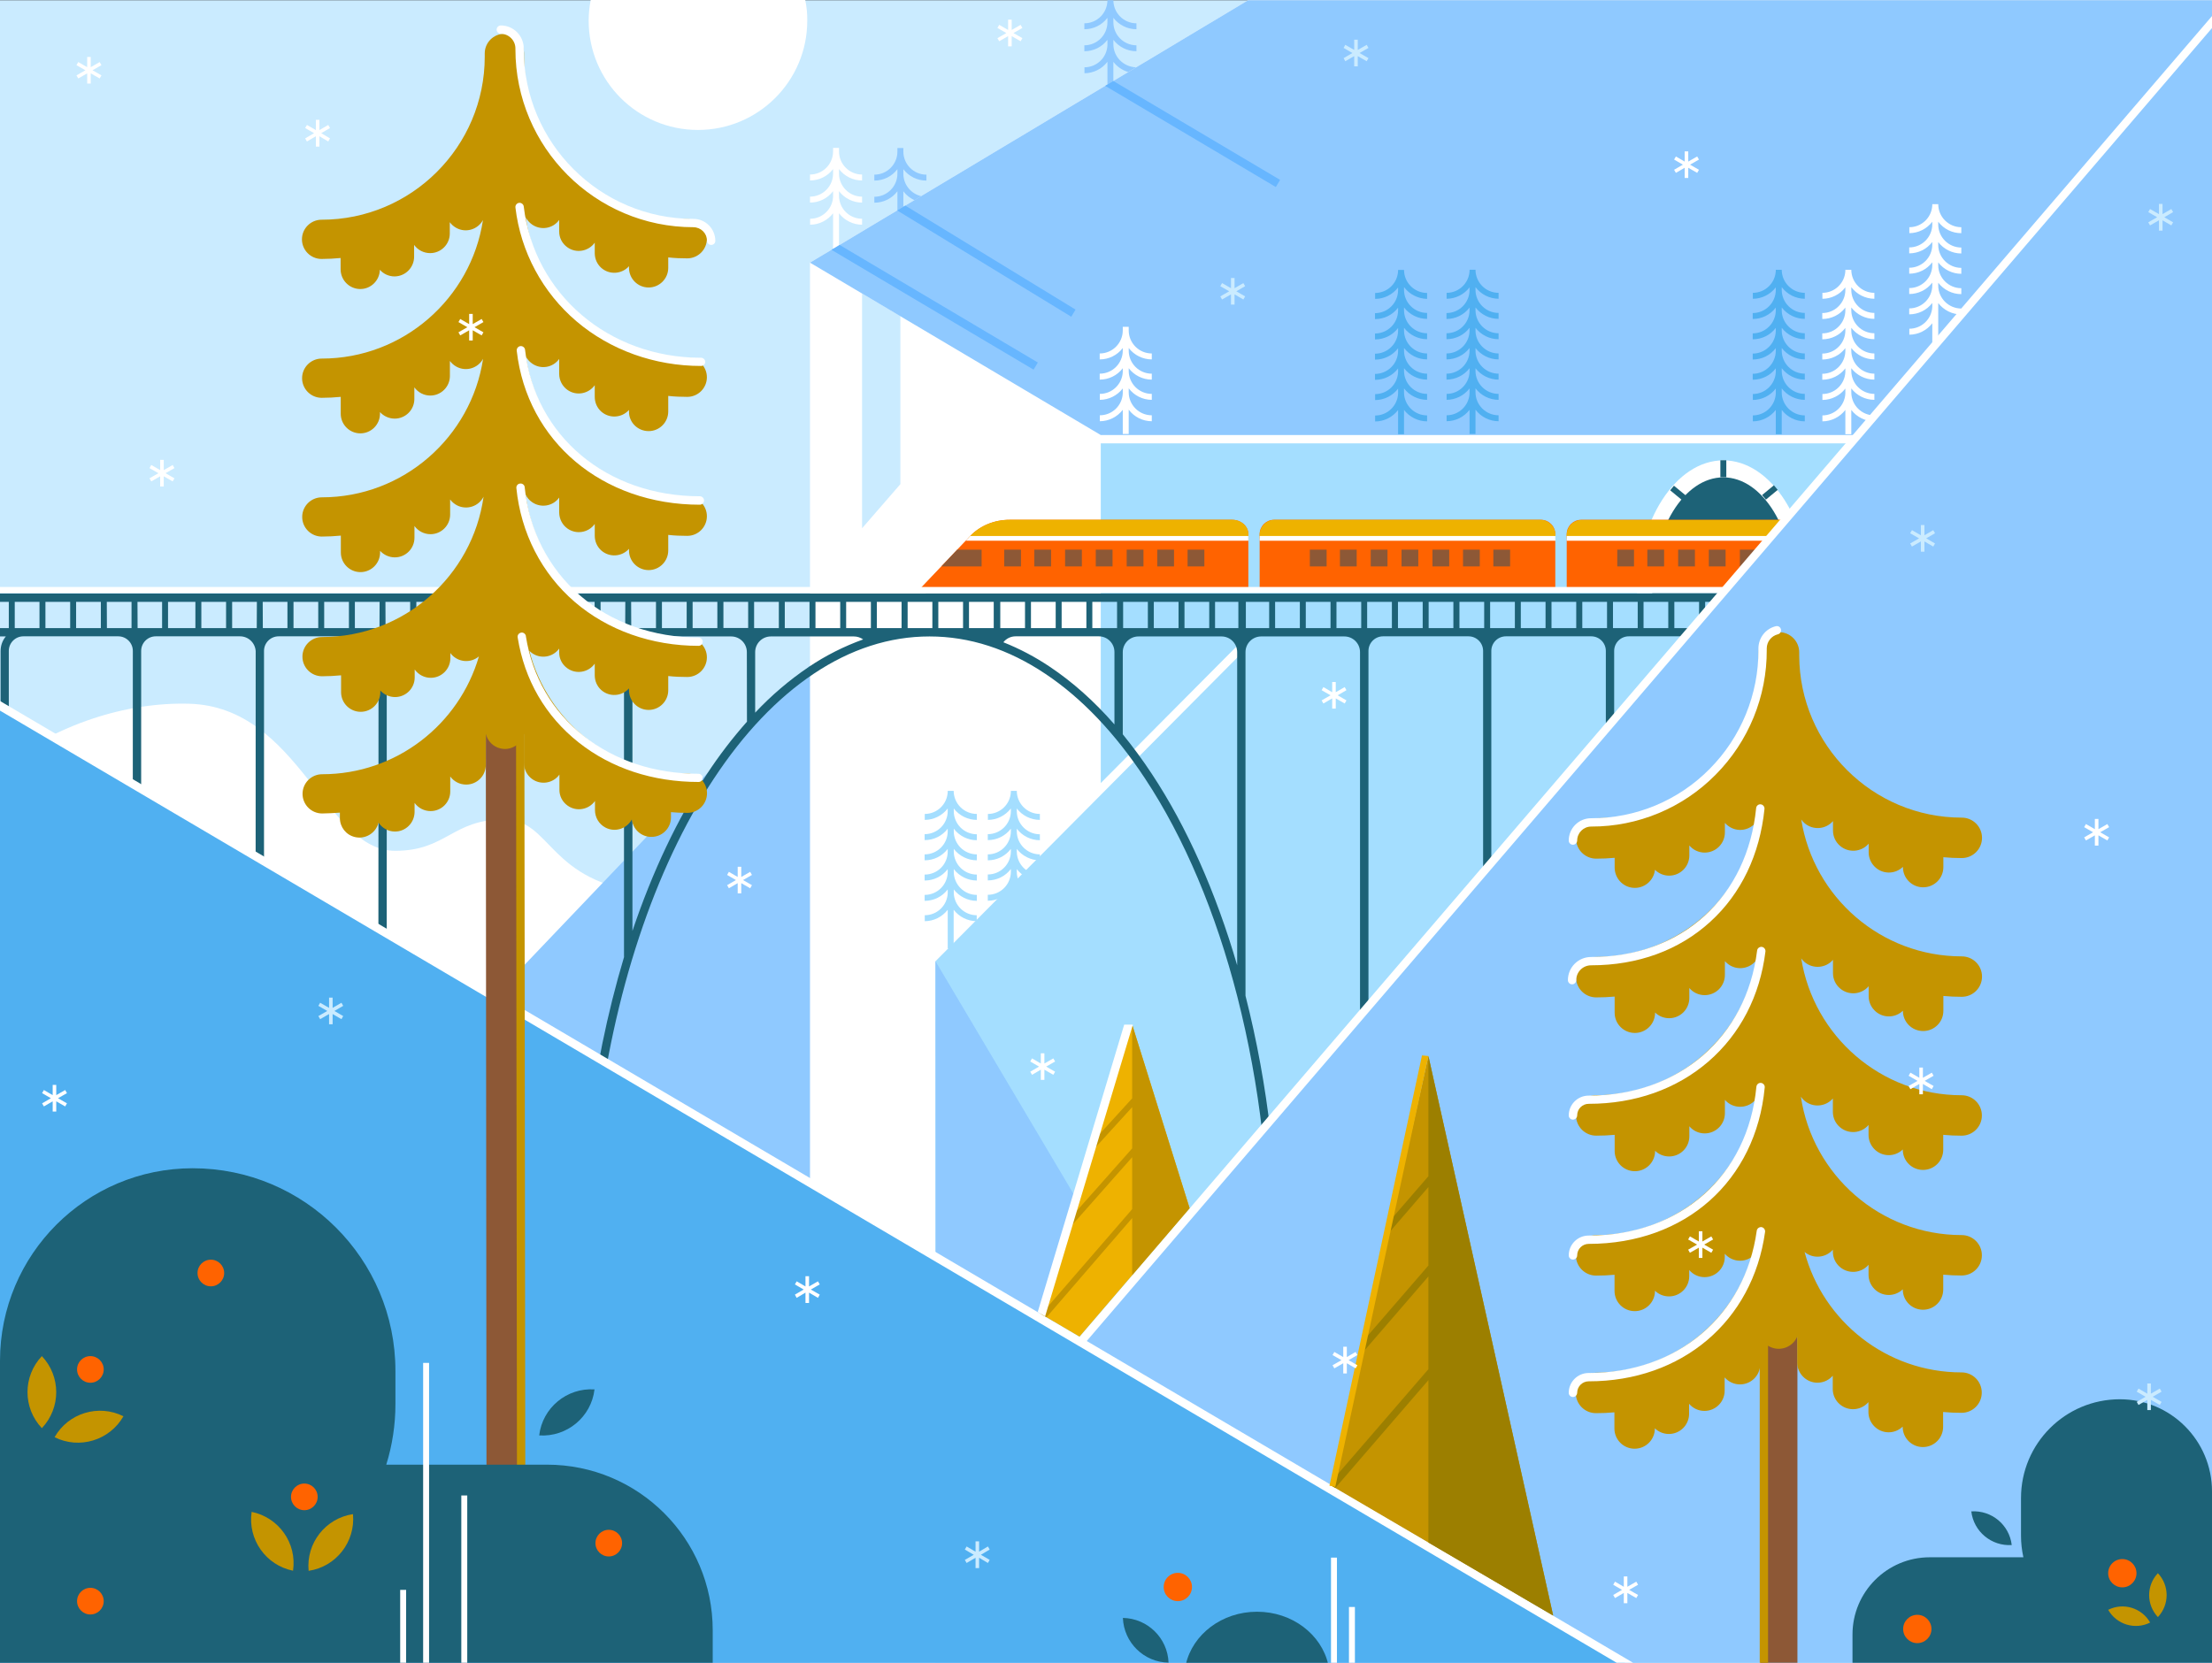 <?xml version="1.0" encoding="utf-8"?>
<!-- Generator: Adobe Illustrator 26.0.1, SVG Export Plug-In . SVG Version: 6.00 Build 0)  -->
<svg version="1.1" id="Слой_1" xmlns="http://www.w3.org/2000/svg" xmlns:xlink="http://www.w3.org/1999/xlink" x="0px" y="0px"
	 viewBox="0 0 1860 1398.5" style="enable-background:new 0 0 1860 1398.5;" xml:space="preserve">
<rect x="0" y="0" width="1860" height="1398.5" fill="#333333" stroke="none"/>
<style type="text/css">
	.st0{fill:#CAEBFF;}
	.st1{fill:#FFFFFF;}
	.st2{fill:#8FC9FF;}
	.st3{fill:#A4DEFF;}
	.st4{fill:#1D6277;}
	.st5{fill:#FF6300;}
	.st6{fill:#EEB200;}
	.st7{fill:#8D5836;}
	.st8{fill:#50B0F1;}
	.st9{fill:#C49400;}
	.st10{fill:#9C7F00;}
	.st11{fill:#67B6FF;}
</style>
<rect id="Background" y="0.2" class="st0" width="1860" height="1399.8"/>
<g id="Sun_Cloud">
	<path class="st1" d="M693,842.1L0,838.9V646.1c47.2-36.9,106.2-55.7,159.1-54.2c92.8,2.6,114.3,123.7,173.2,123.7
		c43.1,0,47.9-26.4,91.4-26.4c40.8,0,36.2,53,121.6,62c41.1,4.4,79.5,22.8,108.7,52L693,842.1z"/>
	<path id="Sun" class="st1" d="M678.8,17.4c0,50.7-41.1,91.9-91.9,91.9s-91.9-41.1-91.9-91.9c0-5.8,0.6-11.6,1.7-17.4h180.4
		C678.3,5.7,678.9,11.6,678.8,17.4z"/>
</g>
<g id="Mountain">
	<polygon class="st2" points="1177.6,520 1177.6,1400 387.1,1400 387.1,868.1 713.3,526 	"/>
	<polygon class="st1" points="1860,0.2 1860,1400 681.1,1400 681.1,220.9 1049.5,0.2 	"/>
	<path class="st3" d="M1860,372.9v1025.6H786.6v-590l139-139.9L1046.4,547c1-1,1.3-2.5,0.7-3.8c-0.2-0.4-0.4-0.8-0.8-1.1
		c-1.4-1.4-3.6-1.4-4.9,0c0,0,0,0,0,0L925.6,658.6V372.9H1860z"/>
	<g id="Tunnel">
		<path class="st1" d="M1376.5,498.8c0-60.5,32.5-111.6,72.6-111.6s72.6,51.1,72.6,111.6H1376.5z"/>
		<path class="st4" d="M1389.3,498.8c0-53.8,26.8-97.3,59.8-97.3s59.8,43.6,59.8,97.3H1389.3z"/>
		<rect x="1446.6" y="387.1" class="st4" width="5" height="14.3"/>
		
			<rect x="1408" y="407.7" transform="matrix(0.637 -0.771 0.771 0.637 193.156 1238.238)" class="st4" width="5" height="13"/>
		
			<rect x="1481.8" y="412.1" transform="matrix(0.771 -0.637 0.637 0.771 76.712 1042.549)" class="st4" width="12.9" height="5"/>
	</g>
	<polygon class="st0" points="757.1,407.2 724.9,444.3 724.9,246.9 757.1,265.8 	"/>
	<polygon class="st2" points="885.3,1113.2 930,1050.2 786.6,808.4 786.8,1058.4 	"/>
	<polygon class="st2" points="1860,365.9 925.6,365.9 681.1,220.9 1049.5,0.2 1860,0.2 	"/>
</g>
<g id="Train">
	<path class="st5" d="M1329.4,437.2h224.6c6.6,0,12,5.4,12,12v46.4l0,0h-248.6l0,0v-46.4C1317.4,442.6,1322.8,437.2,1329.4,437.2
		C1329.4,437.2,1329.4,437.2,1329.4,437.2z"/>
	<path class="st6" d="M1566.1,449.2v3.6h-248.7V450c0-0.1,0-0.2,0-0.3c0.2-6.9,5.8-12.4,12.7-12.4h223.9
		C1560.7,437.2,1566.1,442.6,1566.1,449.2z"/>
	<rect x="1359.9" y="462.3" class="st7" width="14.1" height="14.1"/>
	<rect x="1385.2" y="462.3" class="st7" width="14.1" height="14.1"/>
	<rect x="1411.1" y="462.3" class="st7" width="14.1" height="14.1"/>
	<rect x="1436.9" y="462.3" class="st7" width="14.1" height="14.1"/>
	<rect x="1463" y="462.3" class="st7" width="14.1" height="14.1"/>
	<rect x="1488.7" y="462.3" class="st7" width="14.1" height="14.1"/>
	<rect x="1514.2" y="462.3" class="st7" width="14.1" height="14.1"/>
	<rect x="1317.4" y="450.8" class="st1" width="248.7" height="4"/>
	<path class="st5" d="M1049.7,495.6H773.2l42.5-44.7c8.3-8.7,20.3-13.7,33.1-13.7h187.4c7.4,0,13.5,5.4,13.5,12.1L1049.7,495.6z"/>
	<path class="st6" d="M1049.7,449.3v3.5H814l1.8-1.9c8.2-8.7,20.3-13.7,33.1-13.7h187.4C1043.6,437.2,1049.7,442.6,1049.7,449.3z"/>
	<rect x="844.4" y="462.3" class="st7" width="14.1" height="14.1"/>
	<polygon class="st7" points="825.4,476.4 791.6,476.4 804.9,462.3 825.4,462.3 	"/>
	<rect x="869.7" y="462.3" class="st7" width="14.1" height="14.1"/>
	<rect x="895.6" y="462.3" class="st7" width="14.1" height="14.1"/>
	<rect x="921.4" y="462.3" class="st7" width="14.1" height="14.1"/>
	<rect x="947.4" y="462.3" class="st7" width="14.1" height="14.1"/>
	<rect x="973.1" y="462.3" class="st7" width="14.1" height="14.1"/>
	<rect x="998.6" y="462.3" class="st7" width="14.1" height="14.1"/>
	<path class="st1" d="M1049.7,450.8v4H812.1l3.7-3.9l0.1-0.1H1049.7z"/>
	<path class="st5" d="M1071.2,437.2h224.6c6.6,0,12,5.4,12,12v46.4l0,0h-248.6l0,0v-46.4C1059.2,442.6,1064.6,437.2,1071.2,437.2
		C1071.2,437.2,1071.2,437.2,1071.2,437.2z"/>
	<path class="st6" d="M1307.9,450v2.8h-248.7V450c0-7,5.7-12.8,12.7-12.8c0,0,0.1,0,0.1,0h223.2C1302.2,437.2,1307.9,443,1307.9,450
		C1307.9,450,1307.9,450,1307.9,450z"/>
	<rect x="1101.4" y="462.3" class="st7" width="14.1" height="14.1"/>
	<rect x="1126.7" y="462.3" class="st7" width="14.1" height="14.1"/>
	<rect x="1152.6" y="462.3" class="st7" width="14.1" height="14.1"/>
	<rect x="1178.5" y="462.3" class="st7" width="14.1" height="14.1"/>
	<rect x="1204.5" y="462.3" class="st7" width="14.1" height="14.1"/>
	<rect x="1230.2" y="462.3" class="st7" width="14.1" height="14.1"/>
	<rect x="1255.7" y="462.3" class="st7" width="14.1" height="14.1"/>
	<rect x="1059.2" y="450.8" class="st1" width="248.7" height="4"/>
</g>
<g id="Viadukt">
	<path class="st4" d="M1456.1,535.3h3.4v-36.1H0v7h7.4v22.1H0v7h4.9c-2.9,3.4-4.4,7.8-4.4,12.3v411.6H501c0.2-1.8,0.6-5.2,0.8-7
		C515.4,836,550.2,730.7,600.2,655c25.1-38.1,53.3-67.7,83.7-88.1c31.3-21,64.1-31.6,97.7-31.6s66.3,10.6,97.5,31.5
		c30.4,20.3,58.5,49.8,83.6,87.8c33.1,50,59.7,113.2,77.8,183.9l0,0c9.5,37.4,16.5,75.4,20.9,113.8c0.2,1.3,0.5,5.7,0.7,7h398.5
		V547.5C1460.5,543.1,1458.9,538.7,1456.1,535.3z M1407.9,506.2h20.8v22.1h-20.8V506.2z M1382,506.2h20.8v22.1H1382V506.2z
		 M1304.6,506.2h20.8v22.1h-20.8V506.2z M1278.8,506.2h20.8v22.1h-20.8V506.2z M1201.3,506.2h20.8v22.1h-20.8V506.2z M1175.5,506.2
		h20.8v22.1h-20.8V506.2z M1098,506.2h20.8v22.1H1098L1098,506.2z M1072.2,506.2h20.8v22.1h-20.8L1072.2,506.2z M1047.6,506.2h19.6
		v22.1h-19.6V506.2z M996,506.2h20.8v22.1H996L996,506.2z M970.2,506.2H991v22.1h-20.8L970.2,506.2z M944.4,506.2h20.8v22.1h-20.8
		V506.2z M892.7,506.2h20.8v22.1h-20.8V506.2z M866.9,506.2h20.8v22.1h-20.8V506.2z M685.7,506.2h20.8v22.1h-20.8L685.7,506.2z
		 M659.9,506.2h20.8v22.1h-20.8V506.2z M582.4,506.2h20.8v22.1h-20.8L582.4,506.2z M556.6,506.2h20.8v22.1h-20.8L556.6,506.2z
		 M479.2,506.2H500v22.1h-20.8L479.2,506.2z M453.3,506.2h20.8v22.1h-20.8L453.3,506.2z M375.9,506.2h20.8v22.1h-20.8L375.9,506.2z
		 M350.1,506.2h20.8v22.1H350L350.1,506.2z M272.6,506.2h20.8v22.1h-20.8L272.6,506.2z M246.8,506.2h20.8v22.1h-20.8L246.8,506.2z
		 M169.3,506.2h20.8v22.1h-20.8L169.3,506.2z M141.3,506.2h23v22.1h-23V506.2z M89.8,506.2h20.8v22.1H89.9L89.8,506.2z M64,506.2
		h20.8v22.1H64L64,506.2z M38.2,506.2H59v22.1H38.2L38.2,506.2z M12.4,506.2h20.8v22.1H12.4L12.4,506.2z M111.6,952.1H7.4V547.5
		c0-6.8,5.5-12.3,12.3-12.3h79.7c6.8,0,12.3,5.5,12.3,12.3L111.6,952.1z M115.6,506.2h20.7v22.1h-20.6L115.6,506.2z M214.9,952.1
		h-96.2V547.5c0-6.8,5.5-12.3,12.3-12.3h70.8c7,0,12.7,5.4,13.2,12.4L214.9,952.1z M215.9,528.3h-20.7v-22.1H216L215.9,528.3z
		 M220.9,506.2h20.8v22.1H221L220.9,506.2z M318.1,952.1H222V547.5c0-6.8,5.5-12.3,12.3-12.3H306c6.8,0,12.3,5.5,12.3,12.3
		L318.1,952.1z M319.1,528.3h-20.7v-22.1h20.8L319.1,528.3z M324.1,506.2h20.8v22.1h-20.7L324.1,506.2z M421.4,952.1h-96.2V547.5
		c0-6.8,5.5-12.3,12.3-12.3h71.8c6.8,0,12.3,5.5,12.3,12.3L421.4,952.1z M422.4,528.3h-20.7v-22.1h20.8L422.4,528.3z M427.4,506.2
		h20.8v22.1h-20.7L427.4,506.2z M494.7,952.1h-66.2V548.5c0-7.3,5.9-13.2,13.2-13.2h69.8c7.3,0,13.2,5.9,13.2,13.2v256.2h0.1
		c-14.4,48.2-24.4,97.5-30.1,147.5H494.7z M525.7,528.3H505v-22.1h20.8L525.7,528.3z M530.7,506.2h20.9v22.1h-20.8L530.7,506.2z
		 M628.1,607c-12.3,13.9-23.6,28.6-33.7,44.1c-24.8,37.5-45.9,82.3-62.6,131.9V548.5c0-7.3,5.9-13.2,13.2-13.2h69.8
		c7.3,0,13.2,5.9,13.2,13.2L628.1,607z M629.1,528.2h-20.8v-22h20.8V528.2z M634.1,506.2h20.8v22.1h-20.8V506.2z M680,561
		c-16.4,11.1-31.5,24-45,38.4v-50.9c0-7.3,5.9-13.2,13.2-13.2h69.8c2.8,0,5.5,0.9,7.8,2.5C709.7,543.6,694.2,551.4,680,561z
		 M732.3,528.3h-20.8v-22.1h20.8V528.3z M758.1,528.3h-20.8v-22.1h20.8V528.3z M784,528.3h-2.4h-18.4v-22.1H784L784,528.3z
		 M809.8,528.3H789v-22.1h20.8L809.8,528.3z M835.6,528.3h-20.8v-22.1h20.8V528.3z M841.1,506.2h20.8v22.1h-20.8V506.2z
		 M937.1,609.3c-17-19.5-35.2-35.7-54.2-48.4c-12.3-8.3-25.4-15.2-39.2-20.7c2.5-3.2,6.3-5,10.3-5h69.9c7.3,0,13.2,5.9,13.2,13.2
		V609.3z M939.3,528.3h-20.8v-22.1h20.8V528.3z M1040.3,811.9c-17.9-61.4-42.3-116.5-71.9-161.2c-7.5-11.4-15.7-22.5-24.3-33.1
		v-69.1c0-7.3,5.9-13.2,13.2-13.2h69.8c7.3,0,13.2,5.9,13.2,13.2L1040.3,811.9z M1041.3,528.3h-19.6v-22.1h19.6V528.3z
		 M1143.6,952.2h-75.3c-4.4-38.6-11.4-76.9-21-114.7v-289c0-7.3,5.9-13.2,13.2-13.2h69.9c7.3,0,13.2,5.9,13.2,13.2L1143.6,952.2z
		 M1144.6,528.3h-20.8v-22.1h20.8V528.3z M1149.6,506.2h20.8v22.1h-20.8V506.2z M1247,952.1h-96.3V547.5c0-6.8,5.5-12.3,12.3-12.3
		h71.8c6.8,0,12.3,5.5,12.3,12.3V952.1z M1248,528.3h-20.8v-22.1h20.8V528.3z M1253,506.2h20.8v22.1H1253V506.2z M1350.3,952.1H1254
		V547.5c0-6.8,5.5-12.3,12.3-12.3h71.7c6.8,0,12.3,5.5,12.3,12.3L1350.3,952.1z M1351.3,528.3h-20.8v-22.1h20.8V528.3z
		 M1356.3,506.2h20.8v22.1h-20.8V506.2z M1453.6,952.1h-96.3V547.5c0-6.8,5.5-12.3,12.3-12.3h71.8c6.8,0,12.3,5.5,12.3,12.3V952.1z
		 M1454.6,528.3h-20.8v-22.1h20.8V528.3z"/>
	<rect y="493.7" class="st1" width="1466.2" height="5"/>
</g>
<g id="Hills">
	<polygon class="st2" points="1860,1400 676.8,1400 1860,18.2 	"/>
	<path class="st1" d="M1860,13.5v10.1L692.4,1386.3c-1.3,1.5-3.5,1.6-4.9,0.4c-1.5-1.3-1.6-3.5-0.4-4.9c0,0,0,0,0,0L1860,13.5z"/>
	<polygon class="st8" points="1369.2,1400 0,1400 0,593.7 	"/>
	<polygon class="st1" points="1375.7,1400 1361.9,1400 0,597.7 0,589.6 	"/>
</g>
<g id="Big_trees">
	<polygon class="st6" points="907.7,1124.2 874.9,1104.9 952,861.8 1000.3,1016.2 1000.3,1016.2 	"/>
	<polygon class="st9" points="952,1017 952,973.3 896.7,1035.8 900.4,1024.1 900.4,1024.1 952,965.9 952,931.2 917.7,968.9 
		921.3,957.5 952,923.8 952,861.8 1000.3,1016.2 952,1072.5 952,1024.5 880,1107.9 875.6,1105.3 	"/>
	<polygon class="st1" points="952.6,861.8 878.8,1107.2 872.6,1103.5 945.3,861.8 	"/>
	<polygon class="st9" points="1201.1,888.2 1306,1358.8 1120.4,1250.1 	"/>
	<polygon class="st10" points="1201.1,1297.4 1201.1,1160.8 1122.8,1251.5 1120.4,1250.1 1121.9,1243.3 1201.1,1151.6 
		1201.1,1073.6 1145.4,1138.1 1148.1,1125.7 1201.1,1064.4 1201.1,998.4 1168,1036.8 1170.7,1024.4 1170.7,1024.4 1201.1,989.3 
		1201.1,888.2 1306,1358.8 	"/>
	<polygon class="st6" points="1122.8,1250.6 1117.9,1249.6 1195.7,887.7 1201.1,888.2 	"/>
	<polygon class="st7" points="440.2,1383.8 409.2,1383.8 408.5,609.1 439.5,609.1 	"/>
	
		<rect x="434.4" y="608.6" transform="matrix(1 -1.221729e-03 1.221729e-03 1 -1.217 0.536)" class="st9" width="7" height="775.3"/>
	<path class="st9" d="M528.9,346.2v-1.4c-6.1,6.8-16.5,7.4-23.3,1.4c-3.5-3.1-5.5-7.6-5.5-12.4v-9.8c-5.3,7.4-15.6,9.2-23,3.9
		c-4.3-3.1-6.9-8.1-6.9-13.4v-12.6c-5.3,7.4-15.6,9.1-23,3.7c-2.1-1.5-3.9-3.6-5.1-5.9c9.3,66.6,66.7,118,135.8,118
		c9.1,0,16.5,7.4,16.5,16.5s-7.4,16.5-16.5,16.5c-5.4,0-10.7-0.2-16-0.8v13.1c0,9.1-7.4,16.5-16.5,16.5s-16.5-7.4-16.5-16.5v-1.4
		c-6.1,6.8-16.5,7.4-23.3,1.4c-3.5-3.1-5.5-7.6-5.5-12.4v-9.9c-5.3,7.4-15.6,9.1-23,3.8c-4.3-3.1-6.8-8-6.9-13.3v-12.7
		c-5.3,7.4-15.7,9-23,3.7c-2.3-1.6-4.1-3.8-5.3-6.4c3,23.9,12.2,46.5,26.7,65.8c0.9,0.9,1.7,1.9,2.3,3l0,0
		c25.9,32.7,65.3,51.8,107,51.8c9.1,0,16.5,7.4,16.5,16.5s-7.4,16.5-16.5,16.5c-5.4,0-10.7-0.2-16-0.8v12c0,9.1-7.4,16.5-16.5,16.5
		s-16.5-7.4-16.5-16.5V579c-6.1,6.8-16.5,7.4-23.3,1.4c-3.5-3.1-5.5-7.6-5.5-12.4v-9.8c-5.3,7.4-15.6,9.2-23,3.9
		c-4.4-3.1-7-8.1-6.9-13.5v-3.1c-5.3,7.4-15.7,9-23,3.7c-0.8-0.6-1.5-1.2-2.1-1.9c15.1,59.3,69,103.4,132.9,103.4
		c9.1,0,16.5,7.4,16.5,16.5s-7.4,16.5-16.5,16.5c-4.7,0-9.3-0.2-13.8-0.6v4.4c0,9.1-7.4,16.5-16.6,16.4c-8.4,0-15.4-6.4-16.3-14.7
		c-4.3,8-14.3,11.1-22.3,6.8c-5.4-2.9-8.7-8.5-8.7-14.6v-7.7c-5.3,7.4-15.6,9.2-23,3.9c-4.4-3.1-7-8.1-6.9-13.5v-12.6
		c-5.3,7.4-15.7,9-23,3.7c-4.3-3.1-6.8-8.1-6.8-13.4v-24.6c-2.1,8.9-11,14.4-19.8,12.3c-6.1-1.4-10.8-6.2-12.3-12.3v26.2
		c0,9.1-7.4,16.5-16.5,16.5c-5.3,0-10.3-2.5-13.4-6.8v12.6c0,9.1-7.4,16.5-16.5,16.5c-5.4,0-10.4-2.6-13.5-6.9v7.7
		c-0.1,9.1-7.5,16.5-16.6,16.4c-5.5,0-10.7-2.9-13.7-7.5c-2.2,8.8-11.1,14.3-20,12.1c-7.4-1.8-12.5-8.4-12.5-16v-4.5
		c-4.9,0.4-9.9,0.6-14.9,0.7c-9.1,0-16.5-7.4-16.5-16.5s7.4-16.5,16.5-16.5c62.4,0,115.2-41.9,131.8-99.1c-7,5.9-17.4,5-23.3-1.9
		c-0.3-0.3-0.5-0.6-0.7-1v4.2c0.1,9.1-7.2,16.6-16.3,16.7c-5.4,0.1-10.6-2.6-13.7-7v6.7c0,9.1-7.4,16.5-16.5,16.5
		c-4.7,0-9.2-2-12.4-5.5v1.4c0,9.1-7.4,16.5-16.5,16.5s-16.5-7.4-16.5-16.5v-14.2c-5.3,0.5-10.6,0.8-16,0.8
		c-9.1,0-16.5-7.4-16.5-16.5s7.4-16.5,16.5-16.5c69.1,0,126.5-51.4,135.8-118c-4.1,8.1-14,11.4-22.2,7.3c-2.3-1.2-4.4-2.9-5.9-5
		v12.7c0,9.1-7.4,16.5-16.5,16.5c-5.4,0-10.4-2.6-13.5-6.9v9.9c0,9.1-7.4,16.5-16.5,16.5c-4.7,0-9.2-2-12.4-5.5v1.4
		c0,9.1-7.4,16.5-16.5,16.5s-16.5-7.4-16.5-16.5v-14.2c-5.3,0.5-10.6,0.8-16,0.8c-9.1,0-16.5-7.4-16.5-16.5s7.4-16.5,16.5-16.5
		c68.6,0,125.6-50.7,135.6-116.5c-4.4,8-14.4,11-22.4,6.6c-2.2-1.2-4-2.8-5.5-4.8v12.6c0,9.1-7.4,16.5-16.5,16.5
		c-5.3,0-10.3-2.6-13.4-6.9v9.8c0,9.1-7.4,16.5-16.5,16.5c-4.7,0-9.2-2-12.4-5.5v1.4c0,9.1-7.4,16.5-16.5,16.5s-16.5-7.4-16.5-16.5
		v-14.2c-5.3,0.5-10.6,0.8-16,0.8c-9.1,0-16.5-7.4-16.5-16.5s7.4-16.5,16.5-16.5c68.6,0,125.6-50.7,135.6-116.5
		c-4.4,8-14.4,11-22.4,6.6c-2.2-1.2-4-2.8-5.5-4.8v9.5c0,9.1-7.4,16.5-16.5,16.5c-5.4,0-10.4-2.6-13.5-6.9v9.9
		c0,9.1-7.3,16.5-16.4,16.6c-4.7,0-9.3-2-12.4-5.6c-0.2,9.1-7.7,16.4-16.8,16.2c-9.1-0.2-16.3-7.7-16.2-16.8V217
		c-5.3,0.5-10.6,0.8-16,0.8c-9.1,0-16.5-7.4-16.5-16.5s7.4-16.5,16.5-16.5c75.6,0,137.2-61.5,137.2-137.1v-2.8
		c0-9.1,7.4-16.5,16.5-16.5s16.5,7.4,16.5,16.5v2.8c0.4,75.3,61.8,136.6,137.3,136.6c9.1,0,16.5,7.4,16.5,16.5s-7.4,16.5-16.5,16.5
		c-5.4,0-10.7-0.2-16-0.8v8.8c0,9.1-7.4,16.5-16.5,16.5s-16.5-7.4-16.5-16.5v-1.4c-6.1,6.8-16.5,7.4-23.3,1.4
		c-3.5-3.1-5.5-7.6-5.5-12.4v-8.8c-5.3,7.4-15.6,9.2-23,3.9c-4.4-3.1-7-8.1-6.9-13.5V185c-5.3,7.4-15.6,9-23,3.7
		c-2.1-1.5-3.9-3.6-5.1-5.9c9.3,66.6,66.7,118,135.8,118c9.1,0,16.5,7.4,16.5,16.5s-7.4,16.5-16.5,16.5c-5.4,0-10.7-0.2-16-0.8v13.1
		c0,9.1-7.4,16.5-16.5,16.5S528.8,355.3,528.9,346.2L528.9,346.2z"/>
	<path class="st1" d="M598,206c-1.9,0-3.5-1.6-3.5-3.5l0,0c0-6.3-5.1-11.3-11.4-11.4c-82.6,0-149.7-67.2-149.7-149.7v-0.6
		c0-6.8-5.5-12.3-12.3-12.4c-1.9,0-3.5-1.6-3.5-3.5s1.6-3.5,3.5-3.5c10.7,0,19.3,8.7,19.3,19.4v0.6c0,78.7,64,142.7,142.7,142.7
		c10.1,0,18.3,8.2,18.4,18.4C601.5,204.5,600,206,598,206z"/>
	<path class="st1" d="M589.5,307.8c-39,0-76.2-13.3-104.7-37.5c-28.6-24.3-47-58.5-51.4-95.8c-0.2-1.9,1.2-3.7,3.1-3.9
		c1.9-0.2,3.7,1.2,3.9,3.1c8.8,73.7,71.5,127.2,149.1,127.2c1.9,0,3.5,1.6,3.5,3.5S591.5,307.8,589.5,307.8L589.5,307.8L589.5,307.8
		z"/>
	<path class="st1" d="M588.5,424.5c-82,0-145.3-53.2-154-129.5c-0.2-1.9,1.2-3.7,3.1-3.9c1.9-0.2,3.7,1.2,3.9,3.1
		c8.3,72.6,68.8,123.2,147,123.2c1.9,0,3.5,1.6,3.5,3.5S590.4,424.5,588.5,424.5z"/>
	<path class="st1" d="M587.4,543.2c-39.5,0-76.4-13.1-104.1-36.9c-27.9-24-45.3-58-49.1-95.8c-0.2-1.9,1.2-3.7,3.2-3.8
		c1.9-0.2,3.7,1.2,3.8,3.1c3.6,36,20.2,68.4,46.7,91.2s61.8,35.2,99.5,35.2c1.9,0,3.5,1.6,3.5,3.5S589.4,543.2,587.4,543.2
		L587.4,543.2z"/>
	<path class="st1" d="M587.4,657.7c-38.5,0-73.4-11.5-100.9-33.3c-27.8-22-45.5-52.5-51.2-88.2c-0.4-1.9,0.9-3.7,2.8-4.1
		c1.9-0.4,3.7,0.9,4.1,2.8c0,0.1,0,0.2,0,0.3c5.4,34,22.2,63,48.6,83.8s59.6,31.8,96.5,31.8c1.9,0,3.5,1.6,3.5,3.5
		S589.4,657.7,587.4,657.7L587.4,657.7z"/>
	<rect x="1480.4" y="1090.9" class="st7" width="31" height="309.1"/>
	<rect x="1479.7" y="1090.9" class="st9" width="7" height="309.1"/>
	<path class="st9" d="M1600.1,850.3v-0.2c-6.7,6.5-17.5,6.4-24-0.4c-3.1-3.2-4.8-7.4-4.8-11.8v-8.4c-6.1,7.1-16.8,8-24,1.9
		c-3.8-3.2-6-7.9-6-12.9v-11.2c-6.1,7.1-16.9,7.9-24,1.8c-1-0.9-1.9-1.9-2.7-3c10.4,65.2,66.9,115.1,134.9,115.1c9.4,0,17,7.6,17,17
		s-7.6,17-17,17c-5.2,0-10.4-0.2-15.5-0.7V967c0,9.4-7.6,17-17,17s-17-7.6-17-17v-0.2c-6.7,6.5-17.5,6.4-24-0.4
		c-3.1-3.2-4.8-7.4-4.8-11.8v-8.4c-6.1,7.1-16.8,8-24,1.9c-3.8-3.2-6-7.9-6-12.9v-11.3c-6.1,7.1-16.9,7.9-24,1.8
		c-1.1-1-2.1-2.1-2.9-3.3c9.8,65.8,66.7,116.4,135.2,116.4c9.4,0,17,7.6,17,17s-7.6,17-17,17c-5.2,0-10.4-0.2-15.5-0.7v12.5
		c0,9.4-7.6,17-17,17s-17-7.6-17-17v-0.2c-6.7,6.5-17.5,6.4-24-0.4c-3.1-3.2-4.8-7.4-4.8-11.8v-8.4c-6.1,7.1-16.8,8-24,1.9
		c-3.8-3.2-6-7.9-6-12.9v-1.7c-6.1,7-16.7,7.9-23.8,1.9c15.6,58.3,68.9,101.3,132,101.3c9.4,0,17,7.6,17,17s-7.6,17-17,17
		c-5.2,0-10.4-0.2-15.5-0.7v12.5c0,9.4-7.6,17-17,17s-17-7.6-17-17v-0.2c-6.7,6.5-17.5,6.4-24-0.4c-3.1-3.2-4.8-7.4-4.8-11.8v-8.4
		c-6.1,7.1-16.8,8-24,1.9c-3.8-3.2-6-7.9-6-12.9v-11.2c-6.1,7.1-16.9,7.9-24,1.7c-3.7-3.2-5.9-7.9-5.9-12.9v-21.6
		c-3.8,8.6-13.8,12.5-22.4,8.7c-3.9-1.7-7-4.8-8.7-8.7v23.1c0,9.4-7.6,17-17,17c-4.9,0-9.6-2.1-12.9-5.9v11.2c0,9.4-7.6,17-17,17
		c-5,0-9.7-2.2-12.9-6v8.4c0,9.4-7.6,17-17,17c-4.4,0-8.7-1.7-11.8-4.8v0.2c0,9.4-7.6,17-17,17s-17-7.6-17-17v-13.6
		c-5.1,0.5-10.3,0.7-15.5,0.7c-9.4,0-17-7.6-17-17s7.6-17,17-17c60.3-0.1,113.4-39.6,130.9-97.3c-7.1,5-16.9,3.8-22.6-2.8v2.7
		c0,9.4-7.6,17-17,17c-5,0-9.7-2.2-12.9-6v5.2c0,9.4-7.6,17-17,17c-4.4,0-8.7-1.7-11.8-4.8v0.2c0,9.4-7.6,17-17,17s-17-7.6-17-17
		v-13.6c-5.1,0.5-10.3,0.7-15.5,0.7c-9.4,0-17-7.6-17-17s7.6-17,17-17c68,0,124.6-50,135-115.1c-5.4,7.6-16.1,9.4-23.7,4
		c-1.1-0.8-2.1-1.7-3-2.7v11.2c0,9.4-7.6,17-17,17c-5,0-9.7-2.2-12.9-6v8.4c0,9.4-7.6,17-17,17c-4.4,0-8.7-1.7-11.8-4.8v0.2
		c0,9.4-7.6,17-17,17s-17-7.6-17-17l0,0v-13.6c-5.1,0.5-10.3,0.7-15.5,0.7c-9.4,0-17-7.6-17-17s7.6-17,17-17
		c67.5,0,123.8-49.3,134.7-113.7c-5.6,7.5-16.3,9.1-23.8,3.4c-1-0.7-1.9-1.6-2.7-2.5V820c0,9.4-7.6,17-17,17c-5,0-9.7-2.2-12.9-6
		v8.4c0,9.4-7.6,17-17,17c-4.4,0-8.7-1.7-11.8-4.8v0.2c0,9.4-7.6,17-17,17s-17-7.6-17-17v-13.6c-5.1,0.5-10.3,0.7-15.5,0.7
		c-9.4,0-17-7.6-17-17s7.6-17,17-17c67.5,0,123.8-49.2,134.7-113.7c-5.6,7.5-16.3,9.1-23.8,3.4c-1-0.7-1.9-1.6-2.7-2.5v8
		c0,9.4-7.6,17-17,17c-5,0-9.7-2.2-12.9-6v8.4c0,9.4-7.6,17-17,17c-4.5,0-8.7-1.8-11.9-4.9c-1,9.3-9.4,16.1-18.7,15.1
		c-8.6-0.9-15.1-8.2-15.2-16.9v-8.3c-5.1,0.5-10.3,0.7-15.5,0.7c-9.4,0-17-7.6-17-17c0-9.4,7.6-17,17-17
		c75.3,0,136.7-61.3,136.7-136.7v-2.8c0-9.4,7.6-17,17-17s17,7.6,17,17v2.8c0.3,75.1,61.5,136.2,136.7,136.2c9.4,0,17,7.6,17,17
		s-7.6,17-17,17c-5.2,0-10.4-0.2-15.5-0.7v8.3c0,9.4-7.6,17-17,17s-17-7.6-17-17v-0.2c-6.7,6.5-17.5,6.4-24-0.4
		c-3.1-3.2-4.8-7.4-4.8-11.8v-7.3c-6.1,7.1-16.8,8-24,1.9c-3.8-3.2-6-7.9-6-12.9v-8c-6.1,7.1-16.9,7.9-24,1.7c-1-0.9-1.9-1.9-2.7-3
		c10.4,65.2,66.9,115.1,135,115.1c9.4,0,17,7.6,17,17s-7.6,17-17,17c-5.2,0-10.4-0.2-15.5-0.7v12.5c0,9.4-7.6,17-17,17
		S1600.1,859.6,1600.1,850.3L1600.1,850.3z"/>
	<path class="st1" d="M1322.6,710.5c-1.9,0-3.5-1.6-3.5-3.5c0-10.4,8.4-18.8,18.8-18.8c37.5,0.1,73.4-14.8,99.7-41.5
		c26.4-26.6,41.2-62.7,41-100.2v-1.1c0-8.9,6-16.6,14.6-18.7c1.9-0.5,3.8,0.6,4.3,2.5c0.5,1.9-0.6,3.8-2.5,4.3c0,0-0.1,0-0.1,0
		c-5.5,1.4-9.3,6.3-9.3,11.9v1.1c0.2,39.4-15.3,77.2-43,105.1c-27.6,28-65.3,43.7-104.6,43.6c-6.5,0-11.8,5.3-11.8,11.8
		C1326.1,708.9,1324.6,710.5,1322.6,710.5C1322.6,710.5,1322.6,710.5,1322.6,710.5z"/>
	<path class="st1" d="M1321.9,827.9c-1.9,0-3.5-1.6-3.5-3.5c0-10.8,8.7-19.5,19.5-19.5c37.6,0,70.7-12,95.6-34.8
		c24.6-22.5,39.5-53.8,43.2-90.5c0.2-1.9,1.9-3.3,3.8-3.1c1.9,0.2,3.3,1.9,3.2,3.8c-3.9,38.4-19.6,71.3-45.5,94.9
		c-26.2,24-60.9,36.7-100.3,36.7c-6.9,0-12.5,5.6-12.5,12.5C1325.4,826.3,1323.9,827.9,1321.9,827.9
		C1321.9,827.9,1321.9,827.9,1321.9,827.9z"/>
	<path class="st1" d="M1322.6,941.7c-1.9,0-3.5-1.6-3.5-3.5c0-9.2,7.5-16.7,16.7-16.7c75.8,0,132.7-49,141.7-122
		c0.2-1.9,2-3.3,3.9-3.1c1.9,0.2,3.3,2,3.1,3.9c-4.6,37.3-21.1,69.3-47.9,92.5s-61.7,35.6-100.7,35.6c-5.3,0-9.7,4.3-9.7,9.7
		C1326.2,940.1,1324.6,941.7,1322.6,941.7C1322.7,941.7,1322.6,941.7,1322.6,941.7z"/>
	<path class="st1" d="M1322.6,1059.4c-1.9,0-3.5-1.6-3.5-3.5c0-9.2,7.5-16.7,16.7-16.7c77.3,0,134-50.3,141.1-125.2
		c0.2-1.9,1.9-3.4,3.8-3.2c1.9,0.2,3.4,1.9,3.2,3.8c-7.4,78.7-66.9,131.6-148,131.6c-5.3,0-9.7,4.3-9.7,9.7
		C1326.2,1057.9,1324.6,1059.4,1322.6,1059.4C1322.7,1059.4,1322.6,1059.4,1322.6,1059.4z"/>
	<path class="st1" d="M1322.6,1175c-1.9,0-3.5-1.6-3.5-3.5c0,0,0,0,0,0c0-9.2,7.5-16.7,16.7-16.7c74.7,0,131.5-48.1,141.4-119.7
		c0.3-1.9,2.1-3.2,4-3c1.9,0.3,3.2,2.1,3,4l0,0c-10.4,75.2-70,125.7-148.3,125.7c-5.3,0-9.7,4.3-9.7,9.7
		C1326.1,1173.5,1324.5,1175,1322.6,1175z"/>
</g>
<g id="Small_trees">
	<path class="st3" d="M821.4,684.6v5c-7.6,0-14.8-3.6-19.4-9.6v2.3c0,10.7,8.7,19.4,19.4,19.4v5c-7.6,0-14.8-3.6-19.4-9.7v2.2
		c0,10.7,8.7,19.4,19.4,19.4v5c-7.6,0-14.8-3.6-19.4-9.6v2.2c0,10.7,8.7,19.4,19.4,19.4v5c-7.6,0-14.8-3.6-19.4-9.6v2.3
		c0,10.7,8.7,19.4,19.4,19.4v5c-7.6,0-14.8-3.6-19.4-9.6v2.3l0,0c0,0.2,0,0.4,0,0.6c0.3,10.5,8.9,18.8,19.3,18.8v5
		c-7.6,0-14.8-3.6-19.4-9.6v32.5h-5v-32.5c-4.6,6-11.8,9.6-19.3,9.6v-5c10.3,0,18.8-8.1,19.3-18.4v-3.3c-4.6,6.1-11.8,9.6-19.4,9.6
		v-5c10.7,0,19.4-8.7,19.4-19.4V731c-4.6,6.1-11.8,9.6-19.4,9.6v-5c10.7,0,19.4-8.6,19.4-19.3V714c-4.6,6.1-11.8,9.6-19.4,9.6v-5
		c10.7,0,19.4-8.7,19.4-19.4V697c-4.6,6.1-11.8,9.6-19.4,9.6v-5c10.7,0,19.4-8.7,19.4-19.3V680c-4.6,6-11.8,9.6-19.3,9.6v-5
		c10.3,0,18.8-8.1,19.3-18.4v-1h5C802,676,810.7,684.6,821.4,684.6z"/>
	<path class="st3" d="M855,786.4h-5v-38.4c-4.6,6.1-11.8,9.6-19.4,9.6v-5c10.7,0,19.4-8.7,19.4-19.4v-2.3
		c-4.6,6.1-11.8,9.6-19.4,9.6v-5c10.7,0,19.4-8.7,19.4-19.4V714c-4.6,6.1-11.8,9.6-19.4,9.6v-5c10.7,0,19.4-8.7,19.4-19.4V697
		c-4.6,6.1-11.8,9.6-19.4,9.6v-5c10.7,0,19.4-8.7,19.4-19.3V680c-4.6,6-11.8,9.6-19.3,9.6v-5c10.3,0,18.8-8.1,19.3-18.4v-1h5
		c0,10.7,8.7,19.4,19.4,19.4v5c-7.6,0-14.8-3.6-19.4-9.6v2.3c0,10.7,8.7,19.4,19.4,19.4v5c-7.6,0-14.8-3.6-19.4-9.7v2.2
		c0,10.7,8.7,19.4,19.4,19.4v5c-7.6,0-14.8-3.6-19.4-9.6v2.2c0,10.7,8.7,19.4,19.4,19.4v5c-7.6,0-14.8-3.6-19.4-9.6v2.3
		c0,10.7,8.7,19.4,19.4,19.4v5c-7.6,0-14.8-3.6-19.4-9.6V786.4z"/>
	<path class="st2" d="M759.6,142.3v3.8c0,9,6.2,16.8,15,18.9l-5.6,3.4c-3.7-1.7-6.9-4.2-9.4-7.5v13.1l-5,3v-16.1
		c-4.6,6.1-11.8,9.6-19.4,9.6v-5c10.7,0,19.4-8.7,19.4-19.4v-3.8c-4.6,6.1-11.8,9.6-19.4,9.6v-5c10.7,0,19.4-8.7,19.4-19.4v-3h5v3
		c0,10.7,8.7,19.4,19.4,19.4v5C771.4,151.9,764.2,148.4,759.6,142.3z"/>
	<polygon class="st11" points="904.4,260.4 900.8,266.4 754.4,177 761.2,172.9 	"/>
	<path class="st2" d="M936.2,15v3.7c0,10.7,8.7,19.4,19.4,19.4v5c-7.6,0-14.8-3.6-19.4-9.6v3.7l0,0c0,10.6,8.6,19.2,19.2,19.4
		l-6.7,4c-5-1.5-9.4-4.5-12.5-8.6v16.1l-5,3V52c-4.6,6-11.8,9.6-19.3,9.6v-5c10.3,0,18.8-8.1,19.3-18.4v-4.7
		c-4.6,6.1-11.8,9.6-19.4,9.6v-5c10.7,0,19.4-8.7,19.4-19.4V15c-4.6,6.1-11.8,9.6-19.4,9.6v-5c10.7,0,19.4-8.7,19.4-19.4h5
		c0,10.7,8.7,19.4,19.4,19.4v5C948,24.6,940.8,21,936.2,15z"/>
	<polygon class="st11" points="1076.4,151.3 1072.8,157.3 929.3,72.2 936.1,68.1 	"/>
	<path class="st1" d="M949.1,326.6v3.3l0,0c0,10.7,8.7,19.4,19.4,19.4v5c-7.6,0-14.8-3.6-19.4-9.7v20.4h-5v-20.3
		c-4.6,6-11.8,9.6-19.3,9.6v-5c10.3,0,18.8-8.1,19.3-18.4v-4.2c-4.6,6-11.8,9.6-19.3,9.6v-5c10.3,0,18.8-8.1,19.3-18.4v-3.2
		c-4.6,6.1-11.8,9.6-19.4,9.6v-5c10.7,0,19.4-8.7,19.4-19.4v-2.2c-4.6,6.1-11.8,9.6-19.4,9.6v-5c10.7,0,19.4-8.7,19.4-19.4v-3h5v3
		c0,10.7,8.7,19.4,19.4,19.4v5c-7.6,0-14.8-3.6-19.4-9.6v2.2c0,10.7,8.7,19.4,19.4,19.4v5c-7.6,0-14.8-3.6-19.4-9.6v2.2l0,0
		c0,10.7,8.7,19.4,19.4,19.4v5C960.9,336.3,953.7,332.7,949.1,326.6z"/>
	<path class="st1" d="M1556.7,241.5v2.3c0,10.7,8.7,19.4,19.4,19.4v5c-7.6,0-14.8-3.6-19.4-9.6v2.3c0,10.7,8.7,19.4,19.4,19.4v5
		c-7.6,0-14.8-3.6-19.4-9.6v2.2c0,10.7,8.7,19.4,19.4,19.4v5c-7.6,0-14.8-3.6-19.4-9.6v2.2c0,10.7,8.7,19.4,19.4,19.4v5
		c-7.6,0-14.8-3.6-19.4-9.6v2.2l0,0c0,10.7,8.7,19.4,19.4,19.4v5c-7.6,0-14.8-3.6-19.4-9.6v3.3l0,0c0,10.7,8.7,19.4,19.4,19.4v5
		c-7.6,0-14.8-3.6-19.4-9.6v20.4h-5v-20.4c-4.6,6-11.8,9.6-19.3,9.6v-5c10.3,0,18.8-8.1,19.3-18.4v-4.2c-4.6,6-11.8,9.6-19.3,9.6v-5
		c10.3,0,18.8-8.1,19.3-18.4v-3.2c-4.6,6.1-11.8,9.6-19.4,9.6v-5c10.7,0,19.4-8.7,19.4-19.4v-2.2c-4.6,6.1-11.8,9.6-19.4,9.6v-5
		c10.7,0,19.4-8.7,19.4-19.4v-2.2c-4.6,6.1-11.8,9.6-19.4,9.6v-5c10.7,0,19.4-8.7,19.4-19.4v-2.3c-4.6,6.1-11.8,9.6-19.4,9.6v-5
		c10.7,0,19.4-8.7,19.4-19.4v-2.2c-4.6,6-11.8,9.6-19.3,9.6v-5c10.3,0,18.8-8.1,19.3-18.4v-1h5c0,10.7,8.7,19.4,19.4,19.4v5
		C1568.4,251.2,1561.3,247.6,1556.7,241.5z"/>
	<path class="st1" d="M1629.8,186.5v2.3c0,10.7,8.7,19.4,19.4,19.4v5c-7.6,0-14.8-3.6-19.4-9.6v2.3c0,10.7,8.7,19.4,19.4,19.4v5
		c-7.6,0-14.8-3.6-19.4-9.6v2.3c0,10.7,8.7,19.4,19.4,19.4v5c-7.6,0-14.8-3.6-19.4-9.6v2.3c0,10.7,8.7,19.4,19.4,19.4v5
		c-7.6,0-14.8-3.6-19.4-9.6v2.3l0,0c0,0.4,0,0.8,0,1.2v30l-5,5.8v-22.3c-4.6,6-11.8,9.6-19.3,9.6v-5c10.3,0,18.8-8.1,19.3-18.4v-3.3
		c-4.6,6.1-11.8,9.6-19.4,9.6v-5c10.7,0,19.4-8.7,19.4-19.4v-2.3c-4.6,6.1-11.8,9.6-19.4,9.6v-5c10.7,0,19.4-8.7,19.4-19.4v-2.3
		c-4.6,6.1-11.8,9.6-19.4,9.6v-5c10.7,0,19.4-8.7,19.4-19.4v-2.3c-4.6,6.1-11.8,9.6-19.4,9.6v-5c10.7,0,19.4-8.7,19.4-19.4v-2.2
		c-4.6,6-11.8,9.6-19.3,9.6v-5c10.3,0,18.8-8.1,19.3-18.4v-1h5c0,10.7,8.7,19.4,19.4,19.4v5C1641.6,196.2,1634.4,192.6,1629.8,186.5
		z"/>
	<path class="st8" d="M1240.7,241.5v2.3c0,10.7,8.7,19.4,19.4,19.4v5c-7.6,0-14.8-3.6-19.4-9.6v2.3c0,10.7,8.7,19.4,19.4,19.4v5
		c-7.6,0-14.8-3.6-19.4-9.6v2.2c0,10.7,8.7,19.4,19.4,19.4v5c-7.6,0-14.8-3.6-19.4-9.6v2.2c0,10.7,8.7,19.4,19.4,19.4v5
		c-7.6,0-14.8-3.6-19.4-9.6v2.2l0,0c0,10.7,8.7,19.4,19.4,19.4v5c-7.6,0-14.8-3.6-19.4-9.7v3.3l0,0c0,10.7,8.7,19.4,19.4,19.4v5
		c-7.6,0-14.8-3.6-19.4-9.7v20.4h-5v-20.3c-4.6,6-11.8,9.6-19.3,9.6v-5c10.3,0,18.8-8.1,19.3-18.4v-4.2c-4.6,6-11.8,9.6-19.3,9.6v-5
		c10.3,0,18.8-8.1,19.3-18.4v-3.2c-4.6,6-11.8,9.6-19.4,9.6v-5c10.7,0,19.4-8.7,19.4-19.4v-2.2c-4.6,6-11.8,9.6-19.4,9.6v-5
		c10.7,0,19.4-8.7,19.4-19.4v-2.2c-4.6,6.1-11.8,9.6-19.4,9.6v-5c10.7,0,19.4-8.7,19.4-19.4v-2.2c-4.6,6.1-11.8,9.6-19.4,9.6v-5
		c10.7,0,19.4-8.7,19.4-19.4v-2.2c-4.6,6-11.8,9.6-19.3,9.6v-5c10.3,0,18.8-8.1,19.3-18.4v-1h5c0,10.7,8.7,19.4,19.4,19.4v5
		C1252.4,251.2,1245.3,247.6,1240.7,241.5z"/>
	<path class="st8" d="M1180.6,241.5v2.3c0,10.7,8.7,19.4,19.4,19.4v5c-7.6,0-14.8-3.6-19.4-9.6v2.3c0,10.7,8.7,19.4,19.4,19.4v5
		c-7.6,0-14.8-3.6-19.4-9.6v2.2c0,10.7,8.7,19.4,19.4,19.4v5c-7.6,0-14.8-3.6-19.4-9.6v2.2c0,10.7,8.7,19.4,19.4,19.4v5
		c-7.6,0-14.8-3.6-19.4-9.6v2.2l0,0c0,10.7,8.7,19.4,19.4,19.4c0,0,0,0,0,0v5c-7.6,0-14.8-3.6-19.4-9.6v3.3l0,0
		c0,10.7,8.7,19.4,19.4,19.4v5c-7.6,0-14.8-3.6-19.4-9.6v20.4h-5v-20.3c-4.6,6-11.8,9.6-19.3,9.6v-5c10.3,0,18.8-8.1,19.3-18.4v-4.2
		c-4.6,6-11.8,9.6-19.3,9.6v-5c10.3,0,18.8-8.1,19.3-18.4v-3.2c-4.6,6.1-11.8,9.6-19.4,9.6v-5c10.7,0,19.4-8.7,19.4-19.4v-2.2
		c-4.6,6.1-11.8,9.6-19.4,9.6v-5c10.7,0,19.4-8.7,19.4-19.4v-2.2c-4.6,6.1-11.8,9.6-19.4,9.6v-5c10.7,0,19.4-8.7,19.4-19.4v-2.3
		c-4.6,6.1-11.8,9.6-19.4,9.6v-5c10.7,0,19.4-8.7,19.4-19.4v-2.2c-4.6,6-11.8,9.6-19.3,9.6v-5c10.3,0,18.8-8.1,19.3-18.4v-1h5
		c0,10.7,8.7,19.4,19.4,19.4v5C1192.4,251.2,1185.2,247.6,1180.6,241.5z"/>
	<path class="st8" d="M1498.2,241.5v2.3c0,10.7,8.7,19.4,19.4,19.4v5c-7.6,0-14.8-3.6-19.4-9.6v2.3c0,10.7,8.7,19.4,19.4,19.4v5
		c-7.6,0-14.8-3.6-19.4-9.6v2.2c0,10.7,8.7,19.4,19.4,19.4v5c-7.6,0-14.8-3.6-19.4-9.6v2.2c0,10.7,8.7,19.4,19.4,19.4v5
		c-7.6,0-14.8-3.6-19.4-9.6v2.2l0,0c0,10.7,8.7,19.4,19.4,19.4v5c-7.6,0-14.8-3.6-19.4-9.6v3.3l0,0c0,10.7,8.7,19.4,19.4,19.4v5
		c-7.6,0-14.8-3.6-19.4-9.6v20.4h-5v-20.4c-4.6,6-11.8,9.6-19.3,9.6v-5c10.3,0,18.8-8.1,19.3-18.4v-4.2c-4.6,6-11.8,9.6-19.3,9.6v-5
		c10.3,0,18.8-8.1,19.3-18.4v-3.2c-4.6,6.1-11.8,9.6-19.4,9.6v-5c10.7,0,19.4-8.7,19.4-19.4v-2.2c-4.6,6.1-11.8,9.6-19.4,9.6v-5
		c10.7,0,19.4-8.7,19.4-19.4v-2.2c-4.6,6.1-11.8,9.6-19.4,9.6v-5c10.7,0,19.4-8.7,19.4-19.4v-2.3c-4.6,6.1-11.8,9.6-19.4,9.6v-5
		c10.7,0,19.4-8.7,19.4-19.4v-2.2c-4.6,6-11.8,9.6-19.3,9.6v-5c10.3,0,18.8-8.1,19.3-18.4v-1h5c0,10.7,8.7,19.4,19.4,19.4v5
		C1509.9,251.2,1502.8,247.6,1498.2,241.5z"/>
	<path class="st1" d="M724.9,184v5c-7.6,0-14.8-3.6-19.4-9.6v27l-5,3v-30c-4.6,6-11.8,9.6-19.3,9.6v-5c10.3,0,18.8-8.1,19.3-18.4
		v-4.8c-4.6,6.1-11.8,9.6-19.4,9.6v-5c10.7,0,19.4-8.7,19.4-19.4v-3.8c-4.6,6.1-11.8,9.6-19.4,9.6v-5c10.7,0,19.4-8.7,19.4-19.4v-3
		h5v3c0,10.7,8.7,19.4,19.4,19.4v5c-7.6,0-14.8-3.5-19.4-9.6v3.8c0,10.7,8.7,19.4,19.4,19.4v5c-7.6,0-14.8-3.6-19.4-9.6v3.8l0,0
		C705.5,175.3,714.1,184,724.9,184C724.9,184,724.9,184,724.9,184z"/>
	<polygon class="st11" points="872.7,304.9 869.1,310.9 699.1,210.1 706,206 	"/>
</g>
<g id="Bushes">
	<path class="st4" d="M1116.9,1400H997.1c5.7-25.3,30.3-44.4,59.9-44.4S1111.2,1374.7,1116.9,1400z"/>
	<path class="st4" d="M944.2,1360.8c0.8,20.7,17.6,37.3,38.4,37.6C981.8,1377.7,965,1361.2,944.2,1360.8z"/>
	<circle class="st5" cx="990.4" cy="1334.8" r="11.9"/>
	<path class="st4" d="M599.3,1371.2v28.8H0v-255.4c0-89.5,72.5-162,162-162c94.1,0,170.5,76.3,170.5,170.4v28.1
		c0,17.2-2.6,34.4-7.7,50.8h135.1C536.9,1231.9,599.3,1294.2,599.3,1371.2C599.3,1371.2,599.3,1371.2,599.3,1371.2z"/>
	<path class="st9" d="M211.6,1271.6c-3.4,23.1,11.9,44.9,34.8,49.5C249.8,1298,234.5,1276.3,211.6,1271.6z"/>
	<path class="st9" d="M296.8,1273.5c-23.1,3.5-39.5,24.4-37.3,47.7C282.6,1317.8,299,1296.8,296.8,1273.5z"/>
	<path class="st9" d="M35.2,1140.6c-16.1,17-16.1,43.6,0,60.6C51.3,1184.2,51.3,1157.6,35.2,1140.6z"/>
	<path class="st9" d="M103.8,1191.2c-20.9-10.5-46.4-2.7-57.9,17.6C66.7,1219.2,92.2,1211.5,103.8,1191.2z"/>
	<path class="st4" d="M499.9,1168.6c-23.3-1.5-43.8,15.5-46.5,38.7C476.7,1208.8,497.2,1191.8,499.9,1168.6z"/>
	<circle class="st5" cx="255.9" cy="1259" r="11.2"/>
	<circle class="st5" cx="177.3" cy="1070.7" r="11.2"/>
	<circle class="st5" cx="76" cy="1151.8" r="11.2"/>
	<circle class="st5" cx="76" cy="1346.7" r="11.2"/>
	<circle class="st5" cx="511.9" cy="1297.9" r="11.2"/>
	<path class="st4" d="M1860,1254.4V1400h-302.3v-25.2c0-35.9,29.1-65,65-65l0,0h78.7c-1.3-5.9-2-11.9-2-18V1260
		c0-45.9,37.2-83.1,83.1-83.1l0,0C1825.3,1176.9,1860,1211.6,1860,1254.4L1860,1254.4z"/>
	<path class="st9" d="M1814.5,1323.2c9.8,10.3,9.8,26.5,0,36.9C1804.7,1349.7,1804.7,1333.5,1814.5,1323.2z"/>
	<path class="st9" d="M1772.7,1354c12.7-6.4,28.2-1.7,35.3,10.7C1795.3,1371.1,1779.8,1366.4,1772.7,1354z"/>
	<path class="st4" d="M1657.6,1271.2c17.1-1.1,32,11.3,34,28.3C1674.6,1300.6,1659.6,1288.2,1657.6,1271.2z"/>
	<circle class="st5" cx="1784.6" cy="1323.2" r="11.9"/>
	<circle class="st5" cx="1612.2" cy="1370.1" r="11.9"/>
	<rect x="355.8" y="1146.3" class="st1" width="5" height="253.7"/>
	<rect x="387.9" y="1257.8" class="st1" width="5" height="142.2"/>
	<rect x="336.5" y="1337.2" class="st1" width="5" height="62.8"/>
	<rect x="1119.2" y="1310.1" class="st1" width="5" height="89.9"/>
	<rect x="1134.3" y="1351.6" class="st1" width="5" height="47.8"/>
</g>
<g id="Snow">
	<polygon class="st1" points="689.3,1080.3 681.8,1084.6 689.3,1088.9 687.8,1091.6 680.3,1087.2 680.3,1095.9 677.3,1095.9 
		677.3,1087.2 669.9,1091.6 668.4,1088.9 675.8,1084.6 668.4,1080.3 669.9,1077.7 677.3,1082 677.3,1073.4 680.3,1073.4 680.3,1082 
		687.8,1077.7 	"/>
	<polygon class="st1" points="56.3,919.4 48.8,923.7 56.3,928 54.8,930.6 47.3,926.3 47.3,934.9 44.3,934.9 44.3,926.3 36.9,930.6 
		35.4,928 42.8,923.7 35.4,919.4 36.9,916.8 44.3,921.1 44.3,912.5 47.3,912.5 47.3,921.1 54.8,916.8 	"/>
	<polygon class="st1" points="85.3,54.8 77.8,59.1 85.3,63.4 83.8,66 76.3,61.7 76.3,70.3 73.3,70.3 73.3,61.7 65.8,66 64.3,63.4 
		71.8,59.1 64.3,54.8 65.8,52.2 73.3,56.5 73.3,47.9 76.3,47.9 76.3,56.5 83.8,52.2 	"/>
	<polygon class="st1" points="146.7,393.7 139.2,398 146.7,402.3 145.2,404.9 137.7,400.6 137.7,409.2 134.7,409.2 134.7,400.6 
		127.2,404.9 125.7,402.3 133.2,398 125.7,393.7 127.2,391.1 134.7,395.4 134.7,386.8 137.7,386.8 137.7,395.4 145.2,391.1 	"/>
	<polygon class="st1" points="406.5,270.9 399,275.2 406.5,279.5 405,282.1 397.5,277.8 397.5,286.4 394.5,286.4 394.5,277.8 
		387,282.1 385.5,279.5 393,275.2 385.5,270.9 387,268.3 394.5,272.6 394.5,264 397.5,264 397.5,272.6 405,268.3 	"/>
	<polygon class="st1" points="277.5,107.7 270.1,112 277.5,116.4 276,119 268.6,114.6 268.6,123.3 265.6,123.3 265.6,114.6 
		258.1,119 256.6,116.4 264.1,112 256.6,107.7 258.1,105.1 265.6,109.4 265.6,100.8 268.6,100.8 268.6,109.4 276,105.1 	"/>
	<polygon class="st1" points="632.3,735.9 624.8,740.2 632.3,744.5 630.8,747.1 623.3,742.8 623.3,751.4 620.3,751.4 620.3,742.8 
		612.9,747.1 611.4,744.5 618.8,740.2 611.4,735.9 612.9,733.3 620.3,737.6 620.3,729 623.3,729 623.3,737.6 630.8,733.3 	"/>
	<polygon class="st1" points="1440.5,1042.5 1433,1046.8 1440.5,1051.1 1439,1053.7 1431.5,1049.4 1431.5,1058 1428.5,1058 
		1428.5,1049.4 1421,1053.7 1419.5,1051.1 1427,1046.8 1419.5,1042.5 1421,1039.9 1428.5,1044.2 1428.5,1035.6 1431.5,1035.6 
		1431.5,1044.2 1439,1039.9 	"/>
	<polygon class="st1" points="1766,700 1773.5,704.3 1772,706.9 1764.5,702.6 1764.5,711.2 1761.5,711.2 1761.5,702.6 1754,706.9 
		1752.5,704.3 1760,700 1752.5,695.7 1754,693.1 1761.5,697.4 1761.5,688.8 1764.5,688.8 1764.5,697.4 1772,693.1 1773.5,695.7 	"/>
	<polygon class="st1" points="1625.9,904.8 1618.4,909.1 1625.9,913.4 1624.4,916.1 1616.9,911.7 1616.9,920.4 1613.9,920.4 
		1613.9,911.7 1606.4,916.1 1604.9,913.4 1612.4,909.1 1604.9,904.8 1606.4,902.2 1613.9,906.5 1613.9,897.9 1616.9,897.9 
		1616.9,906.5 1624.4,902.2 	"/>
	<polygon class="st1" points="1120.2,596 1120.2,587.4 1112.8,591.7 1111.3,589.1 1118.8,584.8 1111.3,580.5 1112.8,577.9 
		1120.2,582.2 1120.2,573.6 1123.2,573.6 1123.2,582.2 1130.7,577.9 1132.2,580.5 1124.8,584.8 1132.2,589.1 1130.7,591.7 
		1123.2,587.4 1123.2,596 	"/>
	<polygon class="st1" points="859.7,23.5 852.2,27.8 859.7,32.1 858.2,34.7 850.7,30.4 850.7,39 847.7,39 847.7,30.4 840.2,34.7 
		838.7,32.1 846.2,27.8 838.7,23.5 840.2,20.9 847.7,25.2 847.7,16.5 850.7,16.5 850.7,25.2 858.2,20.9 	"/>
	<polygon class="st1" points="1141.4,1139.7 1134,1144 1141.4,1148.3 1139.9,1150.9 1132.5,1146.6 1132.5,1155.2 1129.5,1155.2 
		1129.5,1146.6 1122,1150.9 1120.5,1148.3 1128,1144 1120.5,1139.7 1122,1137.1 1129.5,1141.4 1129.5,1132.7 1132.5,1132.7 
		1132.5,1141.4 1139.9,1137.1 	"/>
	<polygon class="st1" points="887.2,892.8 879.7,897.1 887.2,901.4 885.7,904 878.2,899.7 878.2,908.3 875.2,908.3 875.2,899.7 
		867.8,904 866.3,901.4 873.7,897.1 866.3,892.8 867.8,890.2 875.2,894.5 875.2,885.9 878.2,885.9 878.2,894.5 885.7,890.2 	"/>
	<polygon class="st1" points="1377.4,1332.9 1369.9,1337.2 1377.4,1341.5 1375.9,1344.1 1368.4,1339.8 1368.4,1348.4 1365.4,1348.4 
		1365.4,1339.8 1358,1344.1 1356.5,1341.5 1363.9,1337.2 1356.5,1332.9 1358,1330.3 1365.4,1334.6 1365.4,1325.9 1368.4,1325.9 
		1368.4,1334.6 1375.9,1330.3 	"/>
	<polygon class="st1" points="1416.6,149.7 1416.6,141.1 1409.2,145.4 1407.7,142.8 1415.1,138.5 1407.7,134.2 1409.2,131.6 
		1416.6,135.9 1416.6,127.3 1419.6,127.3 1419.6,135.9 1427.1,131.6 1428.6,134.2 1421.1,138.5 1428.6,142.8 1427.1,145.4 
		1419.6,141.1 1419.6,149.7 	"/>
	<polygon class="st0" points="1627.1,448.5 1619.7,452.8 1627.1,457.1 1625.6,459.7 1618.2,455.4 1618.2,464 1615.2,464 
		1615.2,455.4 1607.7,459.7 1606.2,457.1 1613.7,452.8 1606.2,448.5 1607.7,445.9 1615.2,450.2 1615.2,441.6 1618.2,441.6 
		1618.2,450.2 1625.6,445.9 	"/>
	<polygon class="st0" points="1150.7,40.3 1143.2,44.6 1150.7,48.9 1149.2,51.5 1141.7,47.2 1141.7,55.8 1138.7,55.8 1138.7,47.2 
		1131.2,51.5 1129.8,48.9 1137.2,44.6 1129.8,40.3 1131.2,37.7 1138.7,42 1138.7,33.4 1141.7,33.4 1141.7,42 1149.2,37.7 	"/>
	<polygon class="st0" points="1819.9,182.7 1827.3,187 1825.8,189.6 1818.4,185.3 1818.4,194 1815.4,194 1815.4,185.3 1807.9,189.6 
		1806.4,187 1813.9,182.7 1806.4,178.4 1807.9,175.8 1815.4,180.1 1815.4,171.5 1818.4,171.5 1818.4,180.1 1825.8,175.8 
		1827.3,178.4 	"/>
	<polygon class="st0" points="1817.6,1170.5 1810.1,1174.8 1817.6,1179.1 1816.1,1181.7 1808.6,1177.4 1808.6,1186 1805.6,1186 
		1805.6,1177.4 1798.2,1181.7 1796.7,1179.1 1804.1,1174.8 1796.7,1170.5 1798.2,1167.9 1805.6,1172.2 1805.6,1163.6 1808.6,1163.6 
		1808.6,1172.2 1816.1,1167.9 	"/>
	<polygon class="st0" points="1047,240.7 1039.6,245 1047,249.3 1045.5,251.9 1038.1,247.6 1038.1,256.2 1035.1,256.2 1035.1,247.6 
		1027.6,251.9 1026.1,249.3 1033.6,245 1026.1,240.7 1027.6,238.1 1035.1,242.4 1035.1,233.8 1038.1,233.8 1038.1,242.4 
		1045.5,238.1 	"/>
	<polygon class="st0" points="288.6,846 281.2,850.3 288.6,854.6 287.1,857.2 279.7,852.9 279.7,861.5 276.7,861.5 276.7,852.9 
		269.2,857.2 267.7,854.6 275.2,850.3 267.7,846 269.2,843.4 276.7,847.7 276.7,839.1 279.7,839.1 279.7,847.7 287.1,843.4 	"/>
	<polygon class="st0" points="832.2,1303.3 824.8,1307.7 832.2,1312 830.7,1314.6 823.3,1310.2 823.3,1318.9 820.3,1318.9 
		820.3,1310.2 812.8,1314.6 811.3,1312 818.8,1307.7 811.3,1303.3 812.8,1300.7 820.3,1305.1 820.3,1296.4 823.3,1296.4 
		823.3,1305.1 830.7,1300.7 	"/>
</g>
</svg>
